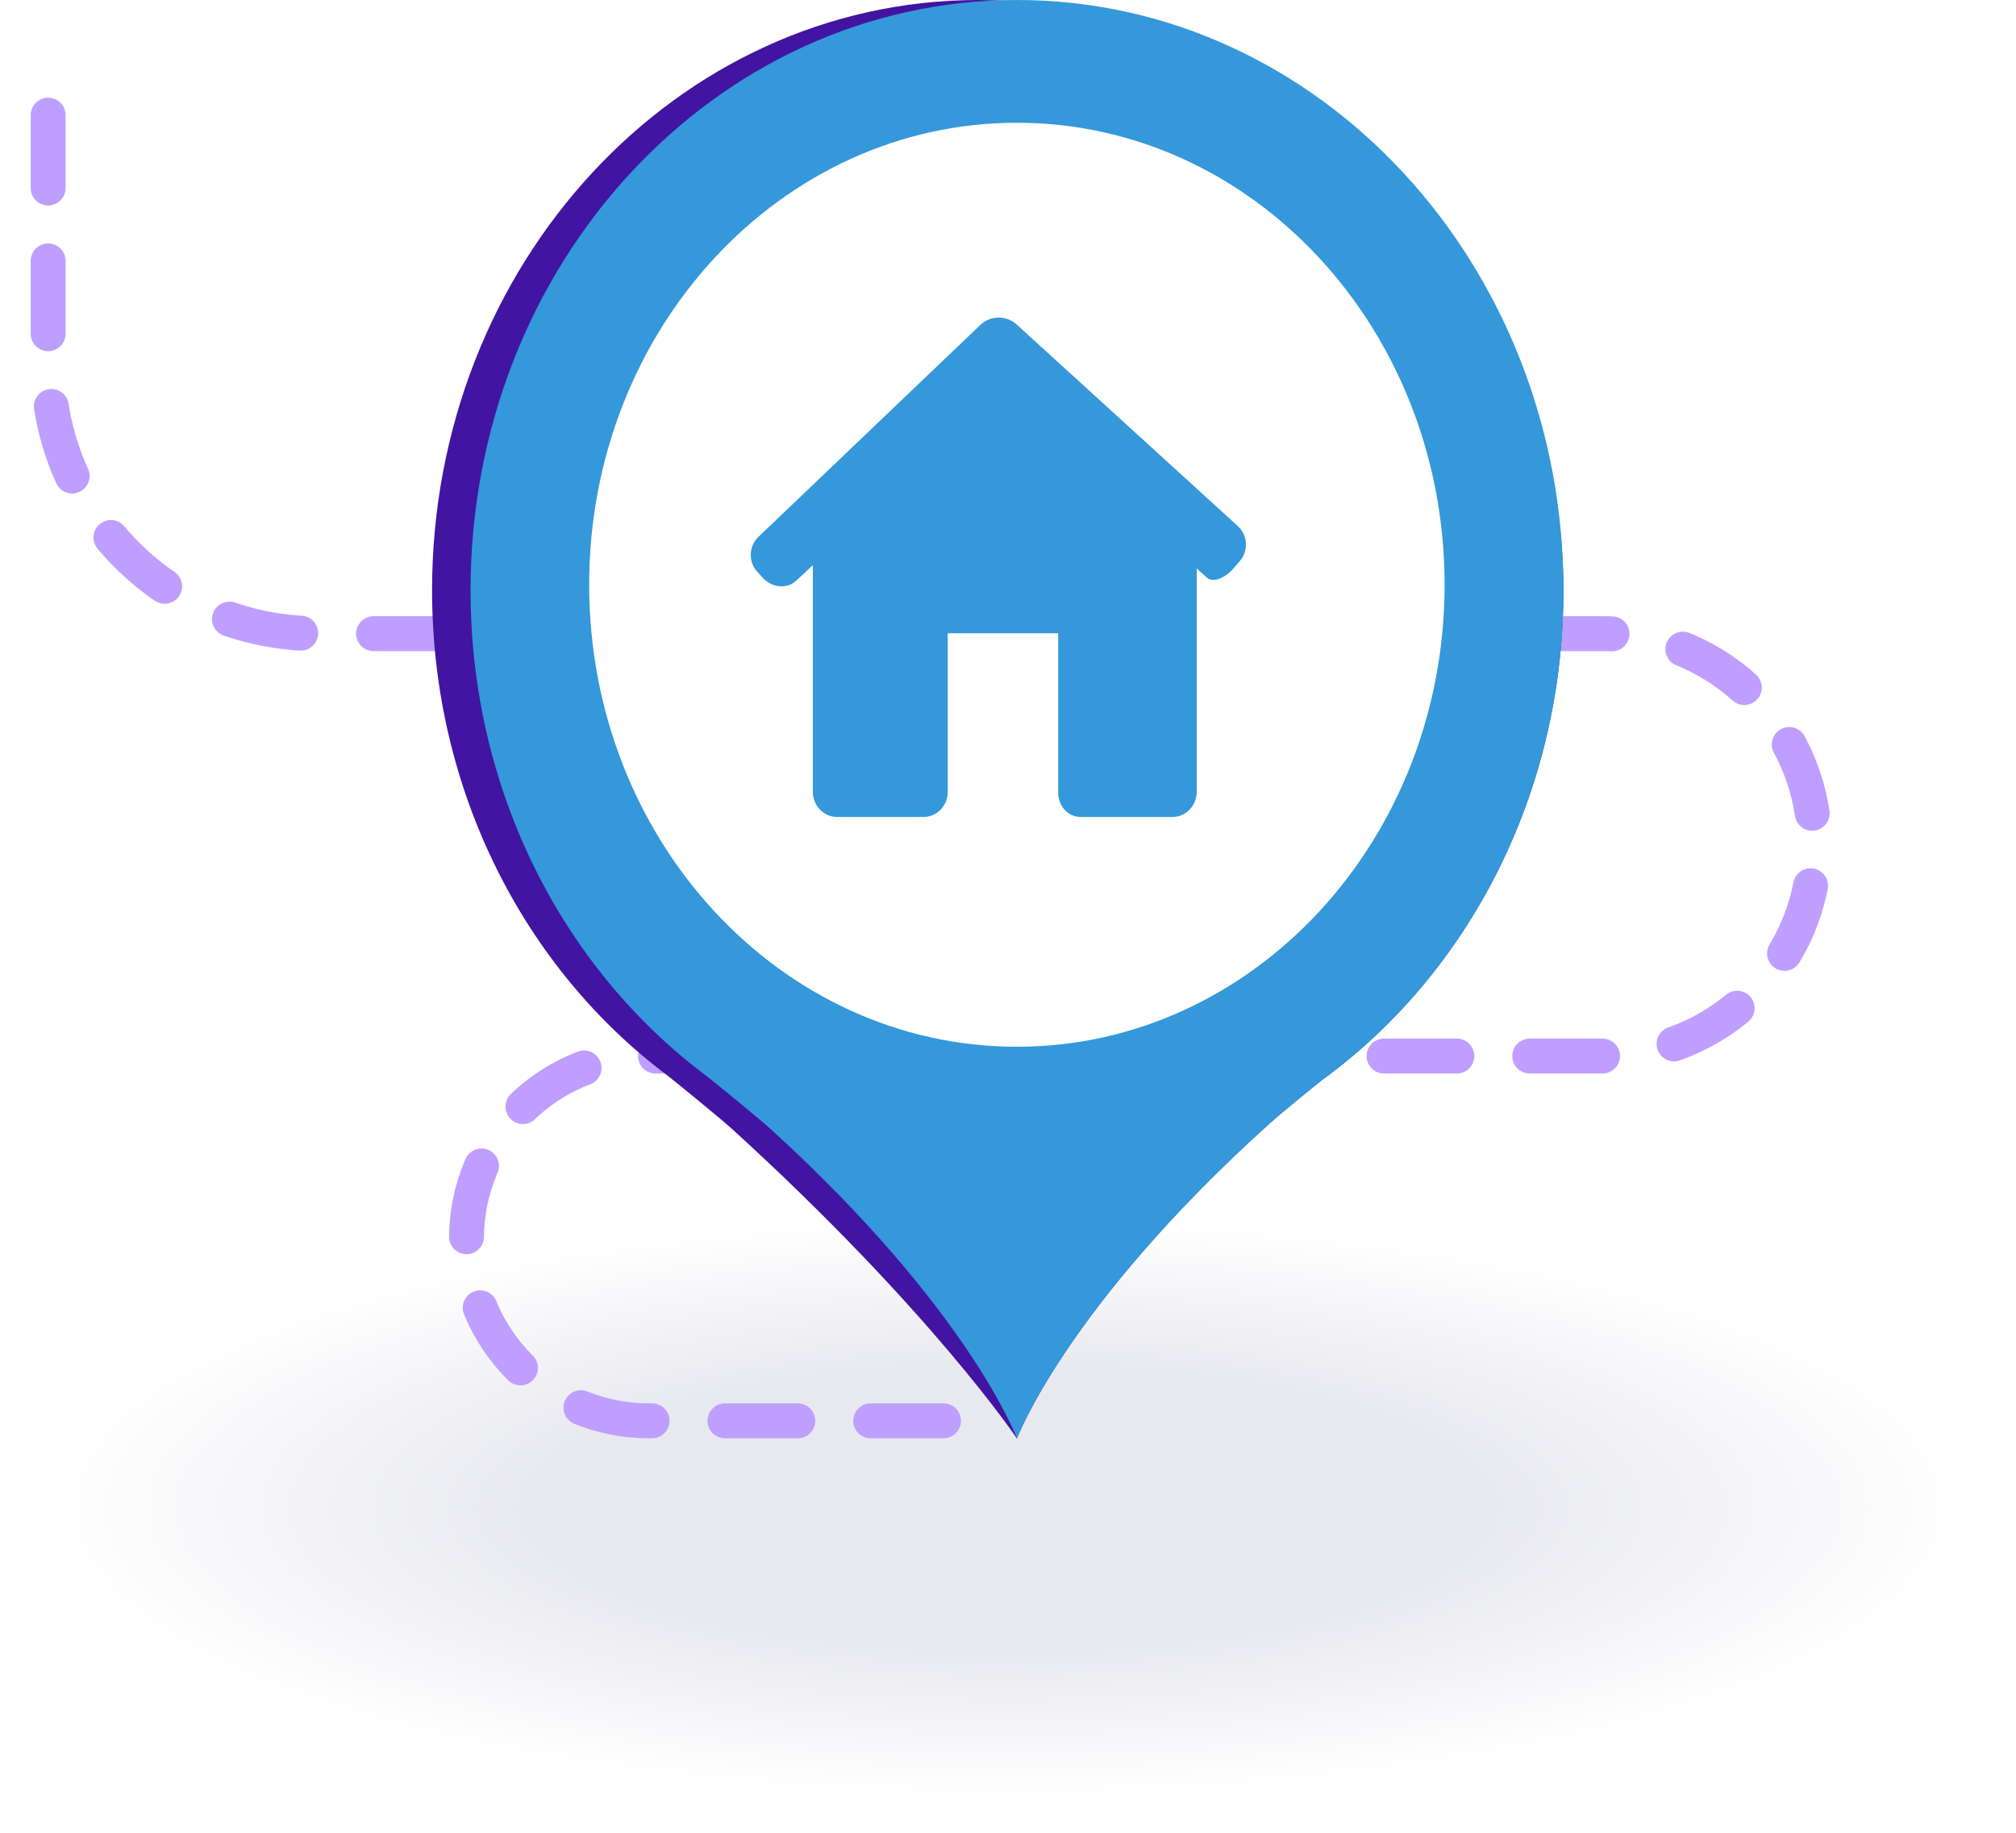 <svg xmlns="http://www.w3.org/2000/svg" width="44" height="40" viewBox="0 0 44 40" fill="none">
    <g clip-path="url(#clip0_233_10944)">
      <g filter="url(#filter0_d_233_10944)">
        <path d="M22.003 38.349C33.575 38.349 42.956 35.535 42.956 32.063C42.956 28.592 33.575 25.778 22.003 25.778C10.431 25.778 1.051 28.592 1.051 32.063C1.051 35.535 10.431 38.349 22.003 38.349Z" fill="url(#paint0_radial_233_10944)"/>
      </g>
      <path d="M1.051 2.514V7.962C1.051 11.202 3.677 13.829 6.917 13.829H34.994C37.539 13.829 39.603 15.892 39.603 18.438C39.603 20.984 37.539 23.048 34.994 23.048H14.163C11.964 23.048 10.182 24.83 10.182 27.029C10.182 29.227 11.964 31.009 14.163 31.009H22.003" stroke="#BE9FFF" stroke-width="0.762" stroke-linecap="round" stroke-linejoin="round" stroke-dasharray="1.59 1.59"/>
      <path fill-rule="evenodd" clip-rule="evenodd" d="M34.122 12.882C34.122 5.768 27.944 1.52588e-05 21.357 1.52588e-05C14.77 1.52588e-05 9.43 5.768 9.43 12.882C9.43 17.267 11.459 21.141 14.559 23.467C14.682 23.56 15.714 24.4 15.989 24.65C20.318 28.595 22.195 31.395 22.195 31.395C22.195 31.395 23.259 28.524 27.727 24.503C27.947 24.303 28.778 23.627 28.856 23.569C32.033 21.255 34.122 17.332 34.122 12.882Z" fill="#4114A2"/>
      <path fill-rule="evenodd" clip-rule="evenodd" d="M31.529 12.761C31.529 18.33 27.35 22.845 22.194 22.845C17.039 22.845 12.859 18.33 12.859 12.761C12.859 7.193 17.039 2.679 22.194 2.679C27.35 2.679 31.529 7.193 31.529 12.761Z" fill="white"/>
      <path fill-rule="evenodd" clip-rule="evenodd" d="M27.476 12.249C27.672 12.024 27.654 11.681 27.434 11.481L22.604 7.078C22.385 6.879 22.034 6.883 21.819 7.088L16.973 11.716C16.758 11.921 16.748 12.264 16.95 12.483L17.071 12.614C17.273 12.833 17.598 12.859 17.798 12.672L18.16 12.335V17.281C18.16 17.585 18.396 17.83 18.688 17.83H20.577C20.868 17.83 21.104 17.585 21.104 17.281V13.821H23.514V17.281C23.509 17.584 23.718 17.83 24.009 17.83H26.011C26.302 17.83 26.538 17.584 26.538 17.281V12.404C26.538 12.404 26.638 12.495 26.761 12.608C26.884 12.721 27.143 12.631 27.339 12.406L27.476 12.249Z" fill="#3498DB"/>
      <path fill-rule="evenodd" clip-rule="evenodd" d="M34.124 12.882C34.124 5.768 28.784 1.52588e-05 22.197 1.52588e-05C15.61 1.52588e-05 10.27 5.768 10.27 12.882C10.27 17.267 12.298 21.141 15.398 23.467C15.522 23.56 16.553 24.4 16.829 24.65C21.158 28.595 22.197 31.395 22.197 31.395C22.197 31.395 23.261 28.524 27.728 24.503C27.949 24.303 28.78 23.627 28.858 23.569C32.035 21.255 34.124 17.332 34.124 12.882Z" fill="#3498DB"/>
      <path fill-rule="evenodd" clip-rule="evenodd" d="M31.529 12.761C31.529 18.33 27.35 22.845 22.194 22.845C17.038 22.845 12.859 18.33 12.859 12.761C12.859 7.193 17.038 2.679 22.194 2.679C27.35 2.679 31.529 7.193 31.529 12.761Z" fill="white"/>
      <g filter="url(#filter1_d_233_10944)">
        <path fill-rule="evenodd" clip-rule="evenodd" d="M27.476 12.249C27.672 12.024 27.654 11.681 27.434 11.481L22.604 7.078C22.385 6.879 22.034 6.883 21.819 7.088L16.973 11.716C16.758 11.921 16.748 12.264 16.95 12.483L17.071 12.614C17.273 12.833 17.598 12.859 17.798 12.672L18.16 12.335V17.281C18.16 17.585 18.396 17.83 18.688 17.83H20.577C20.868 17.83 21.104 17.585 21.104 17.281V13.821H23.514V17.281C23.509 17.584 23.718 17.83 24.009 17.83H26.011C26.302 17.83 26.538 17.584 26.538 17.281V12.404C26.538 12.404 26.638 12.495 26.761 12.608C26.884 12.721 27.143 12.631 27.339 12.406L27.476 12.249Z" fill="#3498DB"/>
      </g>
    </g>
    <defs>
      <filter id="filter0_d_233_10944" x="0.416" y="25.778" width="43.176" height="14.044" filterUnits="userSpaceOnUse" color-interpolation-filters="sRGB">
        <feFlood flood-opacity="0" result="BackgroundImageFix"/>
        <feColorMatrix in="SourceAlpha" type="matrix" values="0 0 0 0 0 0 0 0 0 0 0 0 0 0 0 0 0 0 127 0" result="hardAlpha"/>
        <feOffset dy="0.838"/>
        <feGaussianBlur stdDeviation="0.317"/>
        <feComposite in2="hardAlpha" operator="out"/>
        <feColorMatrix type="matrix" values="0 0 0 0 0.938 0 0 0 0 0.938 0 0 0 0 0.938 0 0 0 1 0"/>
        <feBlend mode="normal" in2="BackgroundImageFix" result="effect1_dropShadow_233_10944"/>
        <feBlend mode="normal" in="SourceGraphic" in2="effect1_dropShadow_233_10944" result="shape"/>
      </filter>
      <filter id="filter1_d_233_10944" x="16.386" y="6.931" width="11.228" height="10.899" filterUnits="userSpaceOnUse" color-interpolation-filters="sRGB">
        <feFlood flood-opacity="0" result="BackgroundImageFix"/>
        <feColorMatrix in="SourceAlpha" type="matrix" values="0 0 0 0 0 0 0 0 0 0 0 0 0 0 0 0 0 0 127 0" result="hardAlpha"/>
        <feOffset dx="-0.419"/>
        <feComposite in2="hardAlpha" operator="out"/>
        <feColorMatrix type="matrix" values="0 0 0 0 0.29 0 0 0 0 0.102 0 0 0 0 0.69 0 0 0 1 0"/>
        <feBlend mode="normal" in2="BackgroundImageFix" result="effect1_dropShadow_233_10944"/>
        <feBlend mode="normal" in="SourceGraphic" in2="effect1_dropShadow_233_10944" result="shape"/>
      </filter>
      <radialGradient id="paint0_radial_233_10944" cx="0" cy="0" r="1" gradientUnits="userSpaceOnUse" gradientTransform="translate(22.003 32.063) rotate(90) scale(6.286 20.952)">
        <stop offset="0.479" stop-color="#E8E9EF"/>
        <stop offset="1" stop-color="white"/>
      </radialGradient>
      <clipPath id="clip0_233_10944">
        <rect width="43.175" height="40" fill="white" transform="translate(0.414)"/>
      </clipPath>
    </defs>
  </svg>